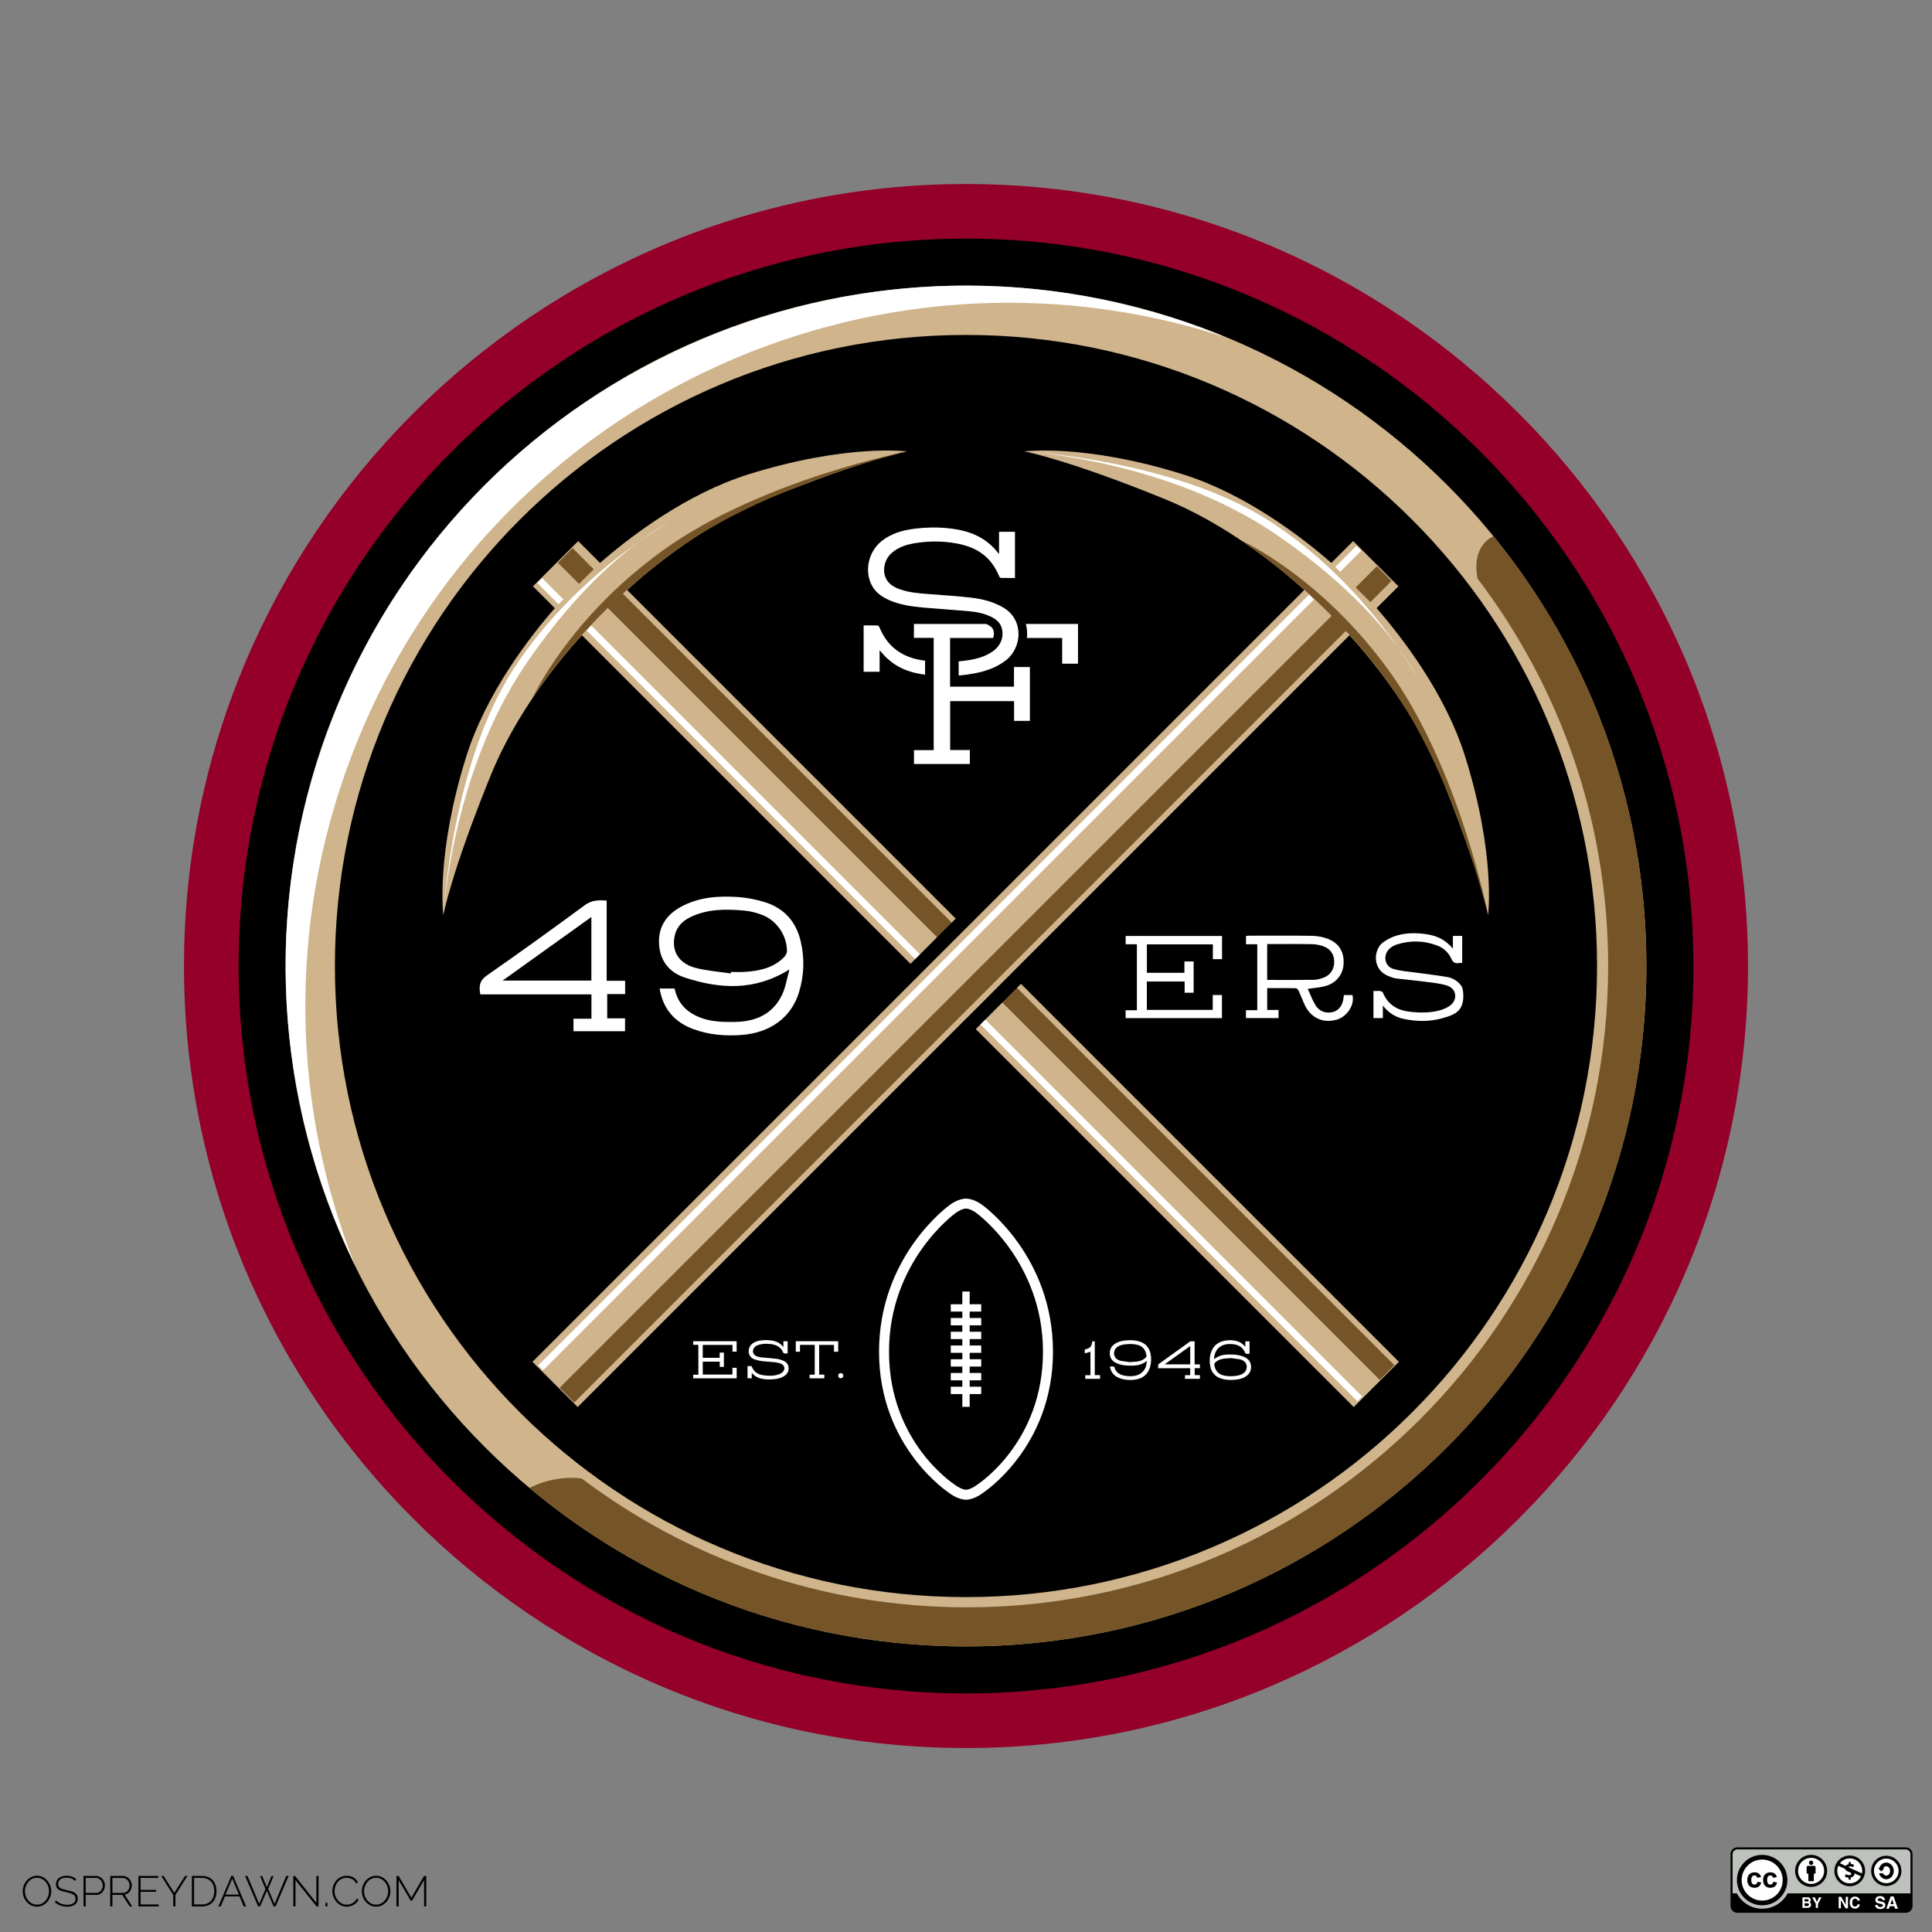 <?xml version="1.0" encoding="utf-8"?>
<!-- Generator: Adobe Illustrator 16.0.0, SVG Export Plug-In . SVG Version: 6.00 Build 0)  -->
<!DOCTYPE svg PUBLIC "-//W3C//DTD SVG 1.1//EN" "http://www.w3.org/Graphics/SVG/1.1/DTD/svg11.dtd">
<svg version="1.1" id="Layer_1" xmlns="http://www.w3.org/2000/svg" xmlns:xlink="http://www.w3.org/1999/xlink" x="0px" y="0px"
	 width="595.275px" height="595.279px" viewBox="0 0 595.275 595.279" enable-background="new 0 0 595.275 595.279"
	 xml:space="preserve">
<rect x="0" y="0" width="595.275" height="595.279" fill="#808080" stroke="none"/>
<g id="Layer_2">
	<g id="_x37_Wl2mV_1_">
	</g>
</g>
<g id="Layer_1_1_">
	<g>
		<path fill="#940029" d="M297.637,538.59c-132.857,0-240.944-108.095-240.944-240.947C56.693,164.785,164.78,56.7,297.637,56.7
			c132.854,0,240.945,108.085,240.945,240.942C538.583,430.495,430.494,538.59,297.637,538.59z"/>
		<path d="M521.76,297.638c0,123.781-100.35,224.119-224.118,224.119c-123.777,0-224.119-100.338-224.119-224.119
			c0-123.776,100.342-224.117,224.119-224.117C421.411,73.521,521.76,173.861,521.76,297.638z"/>
		<g>
			<path fill="#FFFFFF" d="M302.791,371.371c0,0-2.577-2.062-5.148-2.062c-2.577,0-5.154,2.062-5.154,2.062
				s-21.646,15.46-21.646,45.102c0,29.633,21.646,43.545,21.646,43.545s2.577,2.062,5.154,2.062c2.571,0,5.148-2.062,5.148-2.062
				s21.646-13.912,21.646-43.545C324.438,386.831,302.791,371.371,302.791,371.371z M301.121,457.431l-0.128,0.081l-0.124,0.102
				c-0.571,0.443-2.132,1.386-3.229,1.386c-1.104,0-2.664-0.938-3.243-1.395l-0.112-0.093l-0.135-0.081
				c-0.822-0.536-20.231-13.463-20.231-40.963c0-27.731,20.15-42.446,20.354-42.6l0.136-0.102c0.568-0.443,2.129-1.386,3.232-1.386
				c1.101,0,2.655,0.938,3.238,1.395l0.121,0.093c0.197,0.147,20.357,14.984,20.357,42.6
				C321.36,443.969,301.947,456.895,301.121,457.431z"/>
			<polygon fill="#FFFFFF" points="302.327,404.117 302.327,401.857 298.767,401.857 298.767,397.928 296.506,397.928 
				296.506,401.857 292.944,401.857 292.944,404.117 296.506,404.117 296.506,406.094 292.944,406.094 292.944,408.353 
				296.506,408.353 296.506,410.325 292.944,410.325 292.944,412.592 296.506,412.592 296.506,414.563 292.944,414.563 
				292.944,416.823 296.506,416.823 296.506,418.802 292.944,418.802 292.944,421.06 296.506,421.06 296.506,423.032 
				292.944,423.032 292.944,425.299 296.506,425.299 296.506,427.268 292.944,427.268 292.944,429.528 296.506,429.528 
				296.506,433.463 298.767,433.463 298.767,429.528 302.327,429.528 302.327,427.268 298.767,427.268 298.767,425.299 
				302.327,425.299 302.327,423.032 298.767,423.032 298.767,421.06 302.327,421.06 302.327,418.802 298.767,418.802 
				298.767,416.823 302.327,416.823 302.327,414.563 298.767,414.563 298.767,412.592 302.327,412.592 302.327,410.325 
				298.767,410.325 298.767,408.353 302.327,408.353 302.327,406.094 298.767,406.094 298.767,404.117 			"/>
		</g>
		<g>
			<path fill="#CFB48C" d="M417.102,433.531L179.29,195.721c-7.741,8.51-20.438,24.337-28.09,43.174
				c-12.306,30.291-14.603,43.089-14.603,43.089s-2.44-18.484,7.025-48.778c6.044-19.338,19.274-36.602,27.319-45.826l-6.734-6.729
				l13.94-13.94l6.729,6.732c9.229-8.043,26.489-21.276,45.829-27.32c30.296-9.47,48.775-7.031,48.775-7.031
				s-12.797,2.303-43.089,14.607c-18.836,7.648-34.664,20.347-43.172,28.085l237.81,237.813L417.102,433.531z"/>
			
				<rect x="132.243" y="311.141" transform="matrix(-0.707 -0.707 0.707 -0.707 291.747 745.251)" fill="#FFFFFF" width="335.953" height="2.123"/>
			
				<rect x="139.53" y="300.431" transform="matrix(-0.707 -0.707 0.707 -0.707 311.362 736.224)" fill="#755427" width="337.257" height="6.392"/>
			
				<rect x="164.975" y="181.053" transform="matrix(-0.707 -0.707 0.707 -0.707 160.721 430.81)" fill="#FFFFFF" width="9.237" height="2.123"/>
			
				<rect x="172.703" y="171.159" transform="matrix(-0.707 -0.707 0.707 -0.707 179.507 423.025)" fill="#755427" width="9.23" height="6.393"/>
			<path fill="#FFFFFF" d="M136.597,281.985c0,0,2.521-43.796,25.521-77.492c23.001-33.697,44.146-43.528,44.146-43.528
				s-28.565,15.396-47.856,44.895C139.12,235.347,136.597,281.985,136.597,281.985z"/>
			<path fill="#755427" d="M279.491,139.087c0,0-45.276,8.813-75.386,30.6c-29.062,21.021-40.046,45.438-40.046,45.438
				s16.34-26.288,46.46-47.126C238.113,148.906,279.491,139.087,279.491,139.087z"/>
		</g>
		<rect x="291.867" y="306.15" transform="matrix(0.707 -0.707 0.707 0.707 -128.354 306.877)" width="28.78" height="4.45"/>
		
			<rect x="274.114" y="289.983" transform="matrix(0.707 -0.707 0.707 0.707 -122.122 289.588)" width="28.779" height="4.451"/>
		<g>
			<g>
				<path fill="#FFFFFF" d="M312.416,211.577c-6.623,0-13.158,0-19.688,0c0-5.038,0-10.008,0-15.015c4.42,0,8.834,0,13.251,0
					c0.287-0.729,0.331-1.521,0.108-2.315c-0.146-0.544-0.484-1.146-1.939-1.853c-0.104-0.057-0.215-0.104-0.321-0.15
					c-7.409,0-14.82,0-22.235,0c0,1.422,0,2.804,0,4.294c2.05,0,4.064,0,6.094,0c0,11.581,0,23.051,0,34.591
					c-2.058,0-4.061,0-6.076,0c0,1.475,0,2.872,0,4.268c5.768,0,11.479,0,17.212,0c0-1.438,0-2.821,0-4.303
					c-2.062,0-4.084,0-6.068,0c0-5.091,0-10.078,0-15.072c6.582,0,13.104,0,19.699,0c0,2.055,0,4.06,0,6.087c1.67,0,3.259,0,4.872,0
					c0-5.549,0-11.06,0-16.583c-1.641,0-3.226,0-4.9,0C312.416,207.57,312.416,209.568,312.416,211.577z"/>
				<path fill="#FFFFFF" d="M316.083,192.244c0.187,0.702,0.309,1.428,0.358,2.172c0.053,0.718,0.037,1.438-0.028,2.146
					c3.607,0,7.228,0,10.854,0c0,2.676,0,5.295,0,7.93c1.685,0,3.289,0,4.884,0c0-4.125,0-8.188,0-12.248
					C326.789,192.244,321.432,192.244,316.083,192.244z"/>
			</g>
			<g>
				<path fill="#FFFFFF" d="M273.956,184.897c3.372,1.488,6.979,1.98,10.604,2.308c4.626,0.412,9.261,0.689,13.886,1.108
					c2.362,0.214,4.704,0.645,6.866,1.697c1.548,0.753,2.854,1.762,3.342,3.527c0.729,2.644-0.271,5.357-2.646,7.067
					c-2.725,1.969-5.896,2.633-9.142,3.015c-0.495,0.062-0.991,0.108-1.486,0.151v4.364c1.626-0.131,3.246-0.349,4.859-0.655
					c3.546-0.688,6.912-1.812,9.797-4.119c4.869-3.896,5.548-12.405-0.963-16.201c-3.006-1.752-6.31-2.583-9.681-2.992
					c-4.479-0.545-8.99-0.767-13.484-1.143c-2.851-0.239-5.711-0.447-8.444-1.389c-1.812-0.624-3.487-1.486-4.419-3.277
					c-1.271-2.463-0.604-5.834,1.521-7.812c2.271-2.118,5.141-2.884,8.1-3.305c3.935-0.561,7.874-0.542,11.792,0.149
					c3.423,0.604,6.626,1.729,9.271,4.106c1.854,1.674,3.14,3.739,4.114,6.018c0.098,0.213,0.281,0.542,0.437,0.546
					c1.479,0.041,2.968,0.021,4.446,0.021c0-4.823,0-9.531,0-14.237c-1.649,0-3.234,0-4.907,0c0,2.255,0,4.452,0,6.65
					c-0.062,0.032-0.125,0.064-0.188,0.103c-0.062-0.113-0.105-0.235-0.188-0.335c-3.146-4.021-7.367-6.168-12.312-7.078
					c-4.53-0.835-9.089-0.831-13.642-0.237c-3.535,0.461-6.896,1.457-9.775,3.708c-3.802,2.969-5.299,8.351-3.51,12.816
					C269.278,182.173,271.407,183.774,273.956,184.897z"/>
				<path fill="#FFFFFF" d="M285.027,203.56c-0.195-0.024-0.396-0.046-0.59-0.073c-3.271-0.457-6.283-1.547-8.865-3.693
					c-2.096-1.738-3.523-3.938-4.56-6.43c-0.104-0.251-0.35-0.627-0.535-0.635c-1.457-0.053-2.917-0.028-4.381-0.028
					c0,4.833,0,9.548,0,14.284c1.646,0,3.25,0,4.922,0c0-2.208,0-4.361,0-6.626c0.819,0.896,1.492,1.723,2.268,2.434
					c0.795,0.729,1.647,1.413,2.555,1.997c2.827,1.824,5.95,2.664,9.188,3.088L285.027,203.56L285.027,203.56z"/>
			</g>
		</g>
		<g>
			<g>
				<path fill="#FFFFFF" d="M402.928,304.677c0.743,1.609,1.396,3.339,2.312,4.914c1.18,2.04,3.274,2.786,5.488,2.213
					c1.788-0.466,2.994-2.087,3.227-4.333c0.028-0.272,0.066-0.545,0.109-0.877c0.926,0,1.788,0,2.646,0
					c0.753,3.085-1.704,6.789-5.062,7.642c-4.242,1.081-7.896-0.707-9.737-4.796c-0.627-1.385-1.149-2.815-1.792-4.193
					c-0.148-0.323-0.562-0.758-0.869-0.764c-2.916-0.059-5.834-0.035-8.812-0.035c0,2.27,0,4.411,0,6.729c1.146,0,2.289,0,3.495,0
					c0,0.912,0,1.659,0,2.506c-3.314,0-6.648,0-10.043,0c0-0.778,0-1.527,0-2.42c1.139,0,2.271,0,3.49,0c0-6.823,0-13.511,0-20.323
					c-1.104,0-2.244,0-3.469,0c0-0.912,0-1.691,0-2.562c0.284-0.021,0.591-0.077,0.897-0.077c6.46-0.005,12.921-0.062,19.378,0.04
					c1.646,0.025,3.377,0.333,4.913,0.917c3.521,1.345,5.103,4.063,4.872,7.831c-0.197,3.231-2.327,5.866-5.724,6.771
					C406.616,304.289,404.876,304.387,402.928,304.677z M390.434,301.928c4.872,0,9.604,0.035,14.344-0.029
					c0.978-0.013,1.988-0.288,2.919-0.623c2.143-0.771,3.358-2.558,3.396-4.761c0.038-2.266-1.049-4.086-3.183-4.896
					c-1.137-0.432-2.402-0.683-3.617-0.707c-4.171-0.084-8.348-0.033-12.521-0.033c-0.431-0.001-0.854,0-1.336,0
					C390.434,294.623,390.434,298.219,390.434,301.928z"/>
				<path fill="#FFFFFF" d="M353.361,311.161c6.769,0,13.46,0,20.301,0c0-1.521,0-3.021,0-4.579c1.021,0,1.884,0,2.841,0
					c0,2.354,0,4.689,0,7.113c-9.875,0-19.753,0-29.691,0c0-0.786,0-1.534,0-2.427c1.13,0,2.266,0,3.481,0
					c0-6.826,0-13.514,0-20.327c-1.1,0-2.232,0-3.461,0c0-0.911,0-1.691,0-2.562c9.856,0,19.74,0,29.69,0c0,2.376,0,4.729,0,7.146
					c-0.919,0-1.819,0-2.819,0c0-1.535,0-3.004,0-4.562c-6.812,0-13.532,0-20.335,0c0,2.9,0,5.807,0,8.77c3.837,0,7.631,0,11.569,0
					c0-1.15,0-2.291,0-3.499c1.006,0,1.872,0,2.84,0c0,3.188,0,6.372,0,9.644c-0.868,0-1.771,0-2.772,0c0-1.146,0-2.256,0-3.467
					c-3.924,0-7.747,0-11.644,0C353.361,305.271,353.361,308.139,353.361,311.161z"/>
				<path fill="#FFFFFF" d="M450.511,296.678c-0.406,0.021-0.729,0.007-1.035,0.059c-1.124,0.184-1.788-0.193-2.286-1.306
					c-0.885-1.977-2.433-3.396-4.473-4.146c-4.124-1.521-8.312-1.592-12.489-0.229c-0.666,0.217-1.324,0.601-1.875,1.045
					c-2.348,1.898-1.904,5.599,0.968,6.442c2.536,0.744,5.261,0.879,7.91,1.259c2.884,0.414,5.791,0.719,8.663,1.229
					c1.722,0.312,3.246,1.194,4.298,2.658c0.325,0.453,0.508,1.075,0.574,1.64c0.736,6.267-2.562,7.362-6.623,8.467
					c-3.814,1.025-7.709,0.968-11.567,0.156c-2.542-0.524-4.7-1.791-6.495-4.145c0,1.467,0,2.626,0,3.878c-1.025,0-1.931,0-2.901,0
					c0-2.736,0-5.479,0-8.342c0.748,0,1.464-0.056,2.168,0.021c0.275,0.031,0.664,0.292,0.769,0.548
					c1.536,3.64,4.423,5.387,8.188,5.812c3.081,0.351,6.183,0.41,9.208-0.396c1.099-0.297,2.224-0.761,3.146-1.403
					c2.562-1.807,2.218-5.254-0.729-6.229c-2.209-0.727-4.608-0.917-6.939-1.225c-2.938-0.393-5.895-0.62-8.834-0.993
					c-0.779-0.098-1.539-0.424-2.284-0.71c-5.208-1.99-4.688-8.207-1.753-10.392c1.402-1.042,3.109-1.854,4.81-2.283
					c2.929-0.742,5.946-0.678,8.96-0.188c3.026,0.489,5.604,1.776,7.769,4.378c0-1.476,0-2.653,0-3.913c1.005,0,1.901,0,2.872,0
					C450.511,291.13,450.511,293.839,450.511,296.678z"/>
			</g>
		</g>
		<g>
			<path fill="#FFFFFF" d="M243.237,298.692c-10.754,6.729-21.479,6.035-32.273,2.492c-4.615-1.521-7.516-4.979-7.886-10.046
				c-0.38-5.181,1.96-8.997,6.356-11.521c5.513-3.162,11.618-3.636,17.771-3.237c2.947,0.189,5.948,0.771,8.757,1.688
				c5.751,1.886,9.321,5.979,10.729,11.893c1.271,5.326,1.078,10.639-0.53,15.851c-2.362,7.644-8.792,12.409-17.708,13.078
				c-5.055,0.377-10.062-0.043-14.866-1.824c-5.775-2.146-9.312-6.199-10.348-12.499c1.53,0,2.963,0,4.618,0
				c0.644,3.23,2.354,5.887,5.268,7.672c4.229,2.587,8.94,2.737,13.682,2.62c6.317-0.159,11.449-2.561,14.229-8.51
				C242.097,304.077,242.46,301.482,243.237,298.692z M225.166,299.928c0.021-0.153,0.039-0.312,0.062-0.461
				c1.464,0,2.936,0.086,4.393-0.021c4.388-0.305,8.595-1.185,11.868-4.441c0.488-0.482,0.979-1.255,0.984-1.896
				c0.044-4.763-3.114-9.479-7.574-11.188c-1.767-0.675-3.654-1.188-5.525-1.354c-5.729-0.509-11.469-0.564-16.812,2.094
				c-2.242,1.113-3.947,2.803-4.587,5.318c-1.237,4.865,1.024,8.839,6.315,10.233C217.82,299.144,221.534,299.385,225.166,299.928z"
				/>
			<path fill="#FFFFFF" d="M192.611,302.186c0,1.467,0,2.701,0,4.096c-1.866,0-3.63,0-5.521,0c0,2.537,0,4.915,0,7.479
				c1.844,0,3.604,0,5.493,0c0,1.401,0,2.634,0,3.974c-5.273,0-10.526,0-15.884,0c0-1.254,0-2.438,0-3.865c1.803,0,3.607,0,5.532,0
				c0-2.562,0-4.896,0-7.49c-11.378,0-22.801,0-34.246,0c-0.481-2.562-0.222-4.274,2.062-5.862
				c10.146-7.054,20.162-14.275,30.104-21.604c2.145-1.58,4.247-1.626,6.771-1.428c0,8.225,0,16.353,0,24.71
				C188.906,302.186,190.715,302.186,192.611,302.186z M182.21,302.124c0-6.576,0-12.957,0-19.583
				c-9.111,6.529-18.019,12.907-27.342,19.583C164.334,302.124,173.223,302.124,182.21,302.124z"/>
		</g>
		<g>
			<path fill="#CFB48C" d="M164.06,419.594L401.871,181.78c-8.511-7.74-24.338-20.437-43.175-28.09
				c-30.291-12.304-43.09-14.604-43.09-14.604s18.48-2.438,48.779,7.031c19.338,6.044,36.601,19.274,45.821,27.319l6.731-6.734
				l13.941,13.94l-6.733,6.729c8.043,9.229,21.277,26.488,27.32,45.829c9.469,30.297,7.028,48.776,7.028,48.776
				s-2.301-12.796-14.604-43.089c-7.648-18.836-20.347-34.664-28.085-43.175L177.995,433.525L164.06,419.594z"/>
			
				<rect x="117.41" y="301.649" transform="matrix(0.707 -0.707 0.707 0.707 -130.461 290.463)" fill="#FFFFFF" width="335.957" height="2.124"/>
			
				<rect x="125.338" y="307.455" transform="matrix(0.707 -0.707 0.707 0.707 -133.563 298.853)" fill="#755427" width="337.257" height="6.392"/>
			
				<rect x="410.84" y="171.03" transform="matrix(0.707 -0.707 0.707 0.707 0.024 344.239)" fill="#FFFFFF" width="9.235" height="2.123"/>
			
				<rect x="418.622" y="176.65" transform="matrix(0.707 -0.707 0.707 0.707 -3.156 352.078)" fill="#755427" width="9.231" height="6.396"/>
			<path fill="#FFFFFF" d="M315.607,139.087c0,0,43.797,2.522,77.493,25.524c33.696,23.001,43.527,44.146,43.527,44.146
				s-15.396-28.562-44.896-47.854C362.245,141.611,315.607,139.087,315.607,139.087z"/>
			<path fill="#755427" d="M458.509,281.981c0,0-8.813-45.274-30.601-75.385c-21.021-29.062-45.438-40.05-45.438-40.05
				s26.283,16.344,47.127,46.459C448.685,240.604,458.509,281.981,458.509,281.981z"/>
		</g>
		<g>
			<path fill="#CFB48C" d="M297.637,88.002c-115.78,0-209.645,93.858-209.645,209.641s93.858,209.633,209.645,209.633
				c115.772,0,209.636-93.852,209.636-209.633S413.415,88.002,297.637,88.002z M297.637,492.089
				c-107.396,0-194.448-87.059-194.448-194.446c0-107.395,87.058-194.444,194.448-194.444c107.387,0,194.439,87.055,194.439,194.444
				C492.082,405.031,405.024,492.089,297.637,492.089z"/>
			<path fill="#755427" d="M460.177,165.233c0,0-6.896,2.412-4.931,13.021c25.242,33.188,40.25,74.562,40.25,119.386
				c0,108.958-88.644,197.601-197.602,197.601c-44.504,0-85.613-14.794-118.688-39.714c-8.924-1.096-16.062,2.938-16.062,2.938
				c36.396,30.47,83.3,48.811,134.479,48.811c115.777,0,209.641-93.852,209.641-209.632
				C507.273,247.424,489.618,201.332,460.177,165.233z"/>
			<path fill="#FFFFFF" d="M107.933,233.902c40.854-108.933,160.049-165.597,269.604-130.029c-2.062-0.848-4.131-1.676-6.229-2.462
				C262.9,60.752,142.058,115.673,101.402,224.076C80.33,280.264,84.94,339.785,109.359,389.76
				C90.24,341.525,88.278,286.309,107.933,233.902z"/>
		</g>
		<g>
			<path fill="#FFFFFF" d="M215.17,414.361c-0.538,0-1.062,0-1.604,0c0-0.386,0-0.742,0-1.119c4.475,0,8.933,0,13.408,0
				c0,1.078,0,2.146,0,3.234c-0.416,0-0.835,0-1.286,0c0-0.692,0-1.382,0-2.093c-3.065,0-6.104,0-9.16,0c0,1.331,0,2.646,0,3.982
				c1.738,0,3.458,0,5.219,0c0-0.527,0-1.062,0-1.608c0.449,0,0.861,0,1.294,0c0,1.461,0,2.919,0,4.392c-0.426,0-0.836,0-1.273,0
				c0-0.533,0-1.059,0-1.604c-1.765,0-3.486,0-5.233,0c0,1.316,0,2.638,0,3.977c3.036,0,6.071,0,9.14,0c0-0.681,0-1.37,0-2.087
				c0.448,0,0.868,0,1.311,0c0,1.078,0,2.151,0,3.241c-4.472,0-8.933,0-13.406,0c0-0.368,0-0.729,0-1.116c0.536,0,1.062,0,1.605,0
				C215.17,420.488,215.17,417.453,215.17,414.361z"/>
			<path fill="#FFFFFF" d="M231.623,422.975c0,0.557,0,1.113,0,1.693c-0.438,0-0.854,0-1.297,0c0-1.241,0-2.481,0-3.771
				c0.383,0,0.771-0.014,1.158,0.015c0.072,0.003,0.146,0.18,0.194,0.281c0.515,1.188,1.374,2.003,2.611,2.348
				c0.646,0.183,1.321,0.264,1.989,0.311c1.271,0.087,2.537,0.031,3.744-0.412c0.408-0.15,0.812-0.388,1.131-0.684
				c0.836-0.788,0.635-2.096-0.416-2.539c-0.608-0.267-1.285-0.408-1.944-0.487c-1.312-0.153-2.646-0.184-3.968-0.342
				c-0.784-0.102-1.575-0.272-2.32-0.533c-2.438-0.854-2.201-3.759-0.677-4.881c0.74-0.545,1.572-0.82,2.468-0.947
				c1.24-0.177,2.484-0.18,3.724,0.043c1.33,0.24,2.467,0.832,3.35,1.988c0-0.646,0-1.211,0-1.803c0.453,0,0.873,0,1.312,0
				c0,1.24,0,2.483,0,3.771c-0.375,0-0.76,0.006-1.14-0.009c-0.055,0-0.128-0.093-0.15-0.156c-0.728-1.788-2.176-2.536-3.979-2.745
				c-1.287-0.146-2.565-0.127-3.812,0.308c-0.604,0.2-1.126,0.524-1.417,1.134c-0.436,0.89-0.138,1.788,0.745,2.229
				c0.646,0.33,1.355,0.429,2.07,0.486c1.438,0.131,2.877,0.206,4.309,0.395c0.709,0.096,1.418,0.316,2.073,0.603
				c0.969,0.409,1.562,1.146,1.594,2.25c0.021,1.052-0.438,1.854-1.31,2.432c-0.861,0.576-1.849,0.826-2.857,0.959
				c-1.309,0.168-2.607,0.168-3.907-0.061C233.598,424.609,232.488,424.05,231.623,422.975z"/>
			<path fill="#FFFFFF" d="M258.255,413.244c0,1.087,0,2.153,0,3.237c-0.434,0-0.854,0-1.294,0c0-0.701,0-1.385,0-2.093
				c-1.522,0-3.037,0-4.568,0c0,3.029,0,6.075,0,9.146c0.52,0,1.043,0,1.594,0c0,0.397,0,0.769,0,1.146c-1.513,0-3.021,0-4.54,0
				c0-0.368,0-0.733,0-1.125c0.521,0,1.042,0,1.583,0c0-3.069,0-6.112,0-9.173c-1.509,0-3.009,0-4.544,0c0,0.695,0,1.391,0,2.098
				c-0.445,0-0.855,0-1.294,0c0-1.075,0-2.146,0-3.234C249.535,413.244,253.879,413.244,258.255,413.244z"/>
			<path fill="#FFFFFF" d="M259.847,423.867c0,0.438-0.355,0.794-0.801,0.794c-0.438,0-0.796-0.354-0.796-0.794
				c0-0.438,0.354-0.798,0.796-0.798C259.491,423.07,259.847,423.427,259.847,423.867z"/>
		</g>
		<g>
			<path fill="#FFFFFF" d="M383.698,415.014c0-0.621,0-1.163,0-1.719c0.452,0,0.867,0,1.3,0c0,1.269,0,2.519,0,3.811
				c-0.377,0-0.729,0.009-1.087-0.006c-0.072-0.003-0.178-0.084-0.203-0.153c-0.782-2.062-2.414-2.785-4.47-2.835
				c-0.882-0.02-1.747,0.065-2.567,0.427c-1.507,0.66-2.273,1.866-2.536,3.449c-0.024,0.177-0.049,0.354-0.062,0.533
				c-0.006,0.081,0,0.165,0,0.217c0.495-0.284,0.975-0.62,1.498-0.852c0.922-0.409,1.913-0.511,2.913-0.545
				c1.539-0.047,3.062,0.066,4.521,0.605c1.32,0.493,2.274,1.333,2.437,2.82c0.174,1.617-0.556,2.768-1.938,3.536
				c-0.896,0.498-1.878,0.713-2.885,0.809c-1.364,0.133-2.729,0.109-4.065-0.261c-2.064-0.574-3.322-1.916-3.688-4.041
				c-0.243-1.446-0.184-2.887,0.325-4.283c0.73-2.021,2.232-3.107,4.301-3.462c1.336-0.227,2.669-0.176,3.972,0.276
				c0.807,0.279,1.464,0.754,2.011,1.396C383.521,414.811,383.582,414.885,383.698,415.014z M379.075,418.415
				c-0.004,0.023-0.01,0.052-0.013,0.069c-0.623,0.041-1.246,0.053-1.862,0.122c-1.11,0.127-2.118,0.492-2.891,1.354
				c-0.098,0.104-0.188,0.271-0.171,0.396c0.174,1.658,1.012,2.979,2.788,3.415c1.38,0.342,2.771,0.321,4.174,0.106
				c0.762-0.118,1.479-0.359,2.111-0.823c1.205-0.869,1.37-3.063-0.302-3.886c-0.273-0.143-0.562-0.293-0.864-0.346
				C381.063,418.673,380.069,418.552,379.075,418.415z"/>
			<path fill="#FFFFFF" d="M341.979,421.027c0.408,0,0.788-0.006,1.171,0.009c0.062,0,0.175,0.084,0.188,0.147
				c0.434,1.679,1.646,2.423,3.229,2.691c1.104,0.187,2.219,0.236,3.321-0.013c1.896-0.433,3.146-1.829,3.38-3.771
				c0.03-0.24,0.053-0.483,0.087-0.791c-1.635,1.411-3.551,1.521-5.495,1.479c-1.274-0.023-2.532-0.204-3.716-0.714
				c-1.327-0.562-2.162-1.519-2.203-3.022c-0.04-1.487,0.691-2.521,1.954-3.223c0.896-0.499,1.878-0.719,2.881-0.812
				c1.522-0.145,3.04-0.116,4.511,0.396c1.77,0.616,2.837,1.854,3.208,3.684c0.287,1.4,0.25,2.812-0.168,4.188
				c-0.658,2.165-2.174,3.399-4.354,3.771c-1.688,0.281-3.37,0.177-4.993-0.414C343.294,424.032,342.286,422.848,341.979,421.027z
				 M348.315,419.719c0.006-0.022,0.01-0.043,0.016-0.063c0.632-0.04,1.271-0.049,1.896-0.127c1.104-0.137,2.118-0.502,2.881-1.368
				c0.084-0.096,0.168-0.252,0.153-0.368c-0.209-1.592-0.892-2.942-2.814-3.432c-1.367-0.342-2.75-0.305-4.136-0.104
				c-0.688,0.104-1.35,0.316-1.941,0.688c-1.448,0.898-1.588,3.234,0.206,4.069c0.258,0.119,0.523,0.252,0.803,0.296
				C346.352,419.467,347.335,419.58,348.315,419.719z"/>
			<path fill="#FFFFFF" d="M368.082,413.277c0,2.396,0,4.735,0,7.112c0.559,0,1.078,0,1.623,0c0,0.395,0,0.757,0,1.156
				c-0.536,0-1.059,0-1.604,0c0,0.719,0,1.403,0,2.145c0.521,0,1.052,0,1.604,0c0,0.4,0,0.754,0,1.14c-1.521,0-3.049,0-4.598,0
				c0-0.354,0-0.722,0-1.116c0.536,0,1.059,0,1.604,0c0-0.728,0-1.411,0-2.145c-3.268,0-6.541,0-9.875,0
				c0-0.389-0.011-0.745,0.014-1.096c0.003-0.072,0.096-0.156,0.169-0.209c3.188-2.292,6.379-4.585,9.565-6.872
				c0.081-0.062,0.189-0.108,0.289-0.112C367.258,413.269,367.641,413.277,368.082,413.277z M366.722,414.732
				c-2.646,1.896-5.229,3.741-7.878,5.64c2.685,0,5.271,0,7.878,0C366.722,418.51,366.722,416.658,366.722,414.732z"/>
			<path fill="#FFFFFF" d="M335.979,416.508c-0.576,0.153-1.146,0.312-1.759,0.479c0-0.461,0-0.826,0-1.188
				c1.762-0.449,2.101-0.812,2.31-2.5c0.244,0,0.49,0,0.783,0c0,3.456,0,6.905,0,10.396c0.562,0,1.089,0,1.641,0
				c0,0.397,0,0.76,0,1.146c-1.52,0-3.037,0-4.576,0c0-0.368,0-0.73,0-1.122c0.526,0,1.057,0,1.604,0
				C335.979,421.273,335.979,418.859,335.979,416.508z"/>
		</g>
	</g>
</g>
<g>
	<path fill="#BDC2BC" d="M534.992,588.913c-0.738,0-1.339-0.602-1.339-1.341v-16.588c0-0.739,0.601-1.339,1.339-1.339h52.498
		c0.738,0,1.339,0.6,1.339,1.339v16.588c0,0.739-0.601,1.341-1.339,1.341H534.992z"/>
	<g>
		<path d="M558.028,571.51c-2.725,0-4.935,2.21-4.935,4.934c0,2.729,2.21,4.938,4.935,4.938c2.728,0,4.938-2.21,4.938-4.938
			C562.965,573.719,560.756,571.51,558.028,571.51z"/>
		<path fill="#FFFFFF" d="M558.028,580.461c-2.219,0-4.015-1.798-4.015-4.019c0-2.217,1.797-4.014,4.015-4.014
			c2.219,0,4.019,1.798,4.019,4.014C562.047,578.664,560.247,580.461,558.028,580.461z"/>
		<g>
			<path d="M559.403,575.293c0-0.219-0.182-0.398-0.399-0.398h-1.951c-0.22,0-0.401,0.181-0.401,0.398v1.985h0.528v2.338h1.693
				v-2.338h0.528L559.403,575.293L559.403,575.293z"/>
			<path d="M558.696,573.942c0,0.37-0.3,0.668-0.667,0.668c-0.371,0-0.671-0.299-0.671-0.668s0.302-0.67,0.671-0.67
				C558.396,573.272,558.696,573.571,558.696,573.942z"/>
		</g>
	</g>
	<path d="M587.176,569.198h-51.868c-1.157,0-2.102,0.943-2.102,2.102v15.96c0,1.158,0.943,2.1,2.102,2.1h51.868
		c1.157,0,2.101-0.94,2.101-2.1V571.3C589.275,570.141,588.333,569.198,587.176,569.198z M588.645,583.375H550.78
		c-1.477,2.809-4.418,4.725-7.81,4.725c-3.394,0-6.333-1.916-7.809-4.725h-1.327V571.3c0-0.812,0.659-1.471,1.471-1.471h51.869
		c0.811,0,1.471,0.658,1.471,1.471V583.375L588.645,583.375z"/>
	<g>
		<path fill="#FFFFFF" d="M557.774,584.933c0.1,0.14,0.149,0.302,0.149,0.495c0,0.198-0.051,0.357-0.151,0.479
			c-0.057,0.066-0.139,0.131-0.249,0.187c0.168,0.061,0.294,0.155,0.378,0.289c0.084,0.13,0.127,0.289,0.127,0.477
			c0,0.192-0.049,0.365-0.145,0.519c-0.062,0.104-0.14,0.188-0.231,0.256c-0.103,0.078-0.224,0.137-0.368,0.164
			c-0.141,0.028-0.295,0.043-0.459,0.043h-1.467v-3.256h1.574C557.327,584.594,557.608,584.706,557.774,584.933z M556.009,585.151
			v0.717h0.791c0.143,0,0.257-0.026,0.345-0.08s0.132-0.147,0.132-0.286c0-0.15-0.058-0.248-0.175-0.301
			c-0.1-0.033-0.228-0.05-0.383-0.05H556.009L556.009,585.151z M556.009,586.407v0.869h0.79c0.142,0,0.25-0.02,0.327-0.058
			c0.146-0.071,0.217-0.206,0.217-0.407c0-0.17-0.069-0.285-0.208-0.35c-0.076-0.034-0.187-0.056-0.326-0.056L556.009,586.407
			L556.009,586.407z"/>
		<path fill="#FFFFFF" d="M560.469,584.586h0.771l-1.089,2.034v1.222h-0.681v-1.222l-1.127-2.034h0.801l0.676,1.418L560.469,584.586
			z"/>
	</g>
	<g>
		<g>
			<path fill="#FFFFFF" d="M566.518,584.426h0.775l1.404,2.473v-2.473h0.692v3.545h-0.743l-1.441-2.517v2.517h-0.689
				L566.518,584.426L566.518,584.426z"/>
			<path fill="#FFFFFF" d="M570.426,584.797c0.284-0.292,0.647-0.437,1.09-0.437c0.59,0,1.02,0.195,1.295,0.587
				c0.149,0.221,0.229,0.439,0.242,0.661h-0.741c-0.048-0.17-0.106-0.299-0.183-0.384c-0.132-0.153-0.328-0.229-0.587-0.229
				c-0.264,0-0.472,0.107-0.622,0.324c-0.152,0.219-0.229,0.525-0.229,0.923c0,0.399,0.08,0.696,0.24,0.895
				c0.162,0.197,0.365,0.299,0.615,0.299c0.252,0,0.446-0.086,0.58-0.256c0.073-0.09,0.136-0.229,0.184-0.41h0.736
				c-0.066,0.387-0.227,0.699-0.486,0.943c-0.262,0.241-0.594,0.36-1.003,0.36c-0.505,0-0.9-0.163-1.189-0.489
				c-0.288-0.328-0.435-0.777-0.435-1.353C569.93,585.607,570.096,585.133,570.426,584.797z"/>
		</g>
	</g>
	<g>
		<path fill="#FFFFFF" d="M578.517,586.944c0.024,0.173,0.073,0.303,0.146,0.389c0.132,0.154,0.354,0.233,0.672,0.233
			c0.191,0,0.348-0.021,0.466-0.062c0.225-0.078,0.338-0.226,0.338-0.438c0-0.125-0.056-0.223-0.166-0.291
			c-0.113-0.066-0.285-0.126-0.525-0.178l-0.411-0.088c-0.401-0.093-0.679-0.188-0.828-0.294c-0.255-0.173-0.384-0.448-0.384-0.819
			c0-0.339,0.126-0.619,0.375-0.846c0.25-0.224,0.617-0.336,1.102-0.336c0.402,0,0.749,0.104,1.034,0.315
			c0.284,0.213,0.436,0.521,0.45,0.922h-0.762c-0.014-0.227-0.118-0.387-0.306-0.484c-0.126-0.065-0.283-0.096-0.473-0.096
			c-0.209,0-0.375,0.041-0.499,0.122c-0.126,0.083-0.188,0.196-0.188,0.346c0,0.135,0.062,0.236,0.186,0.303
			c0.079,0.043,0.246,0.096,0.502,0.155l0.664,0.156c0.293,0.068,0.514,0.162,0.655,0.276c0.227,0.179,0.34,0.435,0.34,0.771
			c0,0.351-0.134,0.637-0.4,0.863c-0.269,0.229-0.646,0.344-1.134,0.344c-0.5,0-0.891-0.112-1.177-0.339
			c-0.286-0.224-0.431-0.536-0.431-0.929L578.517,586.944L578.517,586.944z"/>
		<path fill="#FFFFFF" d="M582.542,584.325h0.896l1.341,3.791h-0.858l-0.25-0.778h-1.396l-0.254,0.778h-0.828L582.542,584.325z
			 M582.487,586.681h0.971l-0.479-1.49L582.487,586.681z"/>
	</g>
	<g>
		<circle cx="542.95" cy="579.28" r="7.771"/>
		<circle fill="#FFFFFF" cx="542.95" cy="579.278" r="6.322"/>
		<g>
			<path d="M542.597,578.348l-1.188,0.215c-0.04-0.237-0.131-0.416-0.272-0.537c-0.143-0.119-0.325-0.178-0.55-0.178
				c-0.302,0-0.538,0.104-0.72,0.31c-0.18,0.204-0.269,0.555-0.269,1.038c0,0.539,0.091,0.921,0.271,1.146
				c0.183,0.223,0.426,0.332,0.73,0.332c0.228,0,0.416-0.064,0.561-0.195c0.146-0.131,0.25-0.354,0.312-0.67l1.182,0.199
				c-0.123,0.545-0.354,0.954-0.707,1.229c-0.348,0.276-0.814,0.416-1.399,0.416c-0.668,0-1.197-0.21-1.594-0.629
				c-0.396-0.42-0.592-1.004-0.592-1.746c0-0.75,0.197-1.337,0.594-1.754c0.397-0.42,0.936-0.627,1.612-0.627
				c0.556,0,0.996,0.118,1.322,0.355C542.219,577.497,542.454,577.86,542.597,578.348z"/>
			<path d="M547.478,578.348l-1.187,0.215c-0.039-0.237-0.132-0.416-0.273-0.537c-0.143-0.119-0.326-0.178-0.551-0.178
				c-0.302,0-0.539,0.104-0.72,0.31c-0.178,0.204-0.268,0.555-0.268,1.038c0,0.539,0.09,0.921,0.271,1.146
				c0.183,0.223,0.427,0.332,0.73,0.332c0.229,0,0.417-0.064,0.562-0.195c0.145-0.131,0.25-0.354,0.309-0.67l1.184,0.199
				c-0.123,0.545-0.356,0.954-0.708,1.229c-0.349,0.276-0.814,0.416-1.401,0.416c-0.667,0-1.196-0.21-1.591-0.629
				c-0.396-0.42-0.593-1.004-0.593-1.746c0-0.75,0.196-1.337,0.595-1.754c0.396-0.42,0.934-0.627,1.612-0.627
				c0.554,0,0.994,0.118,1.322,0.355C547.1,577.497,547.338,577.86,547.478,578.348z"/>
		</g>
	</g>
	<g>
		<path d="M569.93,571.719c-2.61,0-4.726,2.115-4.726,4.726c0,2.612,2.114,4.729,4.726,4.729c2.613,0,4.729-2.113,4.729-4.729
			C574.659,573.834,572.547,571.719,569.93,571.719z"/>
		<circle fill="#FFFFFF" cx="569.93" cy="576.447" r="3.846"/>
		
			<rect x="569.455" y="571.913" transform="matrix(0.422 -0.907 0.907 0.422 -193.165 849.775)" width="0.923" height="8.958"/>
		<g>
			<path d="M569.581,579.151v-0.637c-0.444-0.013-0.877-0.14-1.129-0.277l0.197-0.776c0.279,0.153,0.671,0.292,1.102,0.292
				c0.381,0,0.645-0.151,0.645-0.409c0-0.252-0.222-0.41-0.708-0.578c-0.712-0.238-1.197-0.568-1.197-1.215
				c0-0.59,0.412-1.047,1.123-1.181v-0.631h0.649v0.584c0.443,0.015,0.743,0.115,0.968,0.222l-0.199,0.748
				c-0.166-0.079-0.477-0.232-0.953-0.232c-0.434,0-0.571,0.193-0.571,0.381c0,0.212,0.231,0.356,0.797,0.564
				c0.797,0.276,1.108,0.643,1.108,1.246c0,0.591-0.411,1.09-1.182,1.221v0.684L569.581,579.151L569.581,579.151z"/>
		</g>
	</g>
	<g>
		<path d="M581.186,571.784c-2.572,0-4.661,2.086-4.661,4.658c0,2.576,2.089,4.665,4.661,4.665c2.575,0,4.664-2.089,4.664-4.665
			C585.852,573.87,583.761,571.784,581.186,571.784z"/>
		<path fill="#FFFFFF" d="M581.186,580.238c-2.092,0-3.79-1.698-3.79-3.794c0-2.091,1.696-3.79,3.79-3.79
			c2.096,0,3.793,1.696,3.793,3.79S583.282,580.238,581.186,580.238z"/>
		<path d="M581.186,573.885c-1.016,0-1.874,0.733-2.182,1.746h-0.293l0.932,1.016l0.93-1.016h-0.348
			c0.215-0.37,0.563-0.616,0.959-0.616c0.65,0,1.18,0.646,1.18,1.443c0,0.793-0.528,1.44-1.18,1.44c-0.432,0-0.809-0.289-1.016-0.72
			h-1.196c0.278,1.068,1.168,1.854,2.214,1.854c1.274,0,2.312-1.155,2.312-2.576C583.497,575.034,582.465,573.885,581.186,573.885z"
			/>
	</g>
</g>
<g>
	<path d="M11.392,587.469c-0.653,0-1.248-0.14-1.786-0.41c-0.538-0.273-1.002-0.631-1.39-1.072
		c-0.388-0.439-0.688-0.948-0.899-1.521C7.106,583.889,7,583.302,7,582.703c0-0.626,0.114-1.225,0.338-1.798
		c0.226-0.573,0.533-1.08,0.927-1.521c0.393-0.441,0.856-0.791,1.396-1.053c0.538-0.261,1.119-0.39,1.746-0.39
		c0.653,0,1.248,0.138,1.786,0.416c0.539,0.277,0.999,0.643,1.383,1.09c0.382,0.45,0.682,0.959,0.893,1.529
		c0.213,0.568,0.317,1.144,0.317,1.726c0,0.637-0.112,1.24-0.337,1.812c-0.226,0.573-0.534,1.079-0.926,1.515
		c-0.394,0.438-0.855,0.785-1.39,1.045C12.598,587.338,12.018,587.469,11.392,587.469z M7.675,582.703
		c0,0.538,0.091,1.057,0.271,1.556c0.181,0.498,0.437,0.938,0.769,1.322c0.33,0.384,0.723,0.691,1.177,0.921
		c0.456,0.229,0.956,0.344,1.502,0.344c0.563,0,1.071-0.117,1.527-0.355c0.454-0.238,0.846-0.555,1.17-0.947
		c0.328-0.391,0.578-0.834,0.755-1.327c0.176-0.494,0.265-0.996,0.265-1.511c0-0.537-0.092-1.057-0.277-1.555
		c-0.185-0.498-0.443-0.938-0.773-1.322c-0.331-0.385-0.724-0.69-1.179-0.92c-0.454-0.229-0.949-0.345-1.486-0.345
		c-0.564,0-1.076,0.118-1.536,0.356c-0.458,0.237-0.85,0.555-1.17,0.944c-0.322,0.396-0.571,0.837-0.748,1.331
		C7.762,581.69,7.675,582.192,7.675,582.703z"/>
	<path d="M23.14,579.567c-0.608-0.679-1.47-1.019-2.58-1.019c-0.918,0-1.587,0.175-2.006,0.521
		c-0.417,0.351-0.628,0.818-0.628,1.408c0,0.301,0.054,0.553,0.159,0.754c0.106,0.203,0.271,0.374,0.495,0.511
		c0.226,0.137,0.512,0.255,0.86,0.356s0.761,0.2,1.237,0.298c0.512,0.106,0.97,0.223,1.377,0.351
		c0.404,0.129,0.75,0.289,1.037,0.484c0.287,0.194,0.509,0.434,0.663,0.715c0.153,0.281,0.231,0.631,0.231,1.044
		c0,0.414-0.082,0.776-0.245,1.086c-0.163,0.311-0.393,0.565-0.688,0.774c-0.296,0.207-0.648,0.363-1.059,0.469
		s-0.866,0.159-1.37,0.159c-1.463,0-2.704-0.468-3.716-1.402l0.356-0.542c0.396,0.414,0.882,0.742,1.457,0.984
		c0.573,0.242,1.217,0.364,1.93,0.364c0.822,0,1.462-0.149,1.926-0.45c0.462-0.301,0.695-0.754,0.695-1.362
		c0-0.308-0.06-0.57-0.179-0.788c-0.118-0.216-0.302-0.402-0.55-0.562c-0.247-0.158-0.554-0.295-0.919-0.41
		c-0.364-0.114-0.796-0.223-1.29-0.329c-0.503-0.105-0.945-0.218-1.329-0.338c-0.384-0.118-0.708-0.269-0.972-0.45
		c-0.264-0.18-0.463-0.397-0.595-0.653c-0.132-0.257-0.199-0.578-0.199-0.967c0-0.423,0.082-0.798,0.245-1.124
		c0.163-0.325,0.391-0.602,0.682-0.825c0.291-0.227,0.64-0.396,1.044-0.513c0.406-0.112,0.854-0.17,1.351-0.17
		c0.608,0,1.15,0.09,1.627,0.271c0.476,0.181,0.909,0.458,1.296,0.827L23.14,579.567z"/>
	<path d="M25.734,587.399v-9.393h3.863c0.396,0,0.763,0.085,1.098,0.251c0.335,0.167,0.624,0.39,0.867,0.669
		c0.242,0.276,0.432,0.591,0.568,0.938c0.138,0.351,0.204,0.7,0.204,1.053c0,0.382-0.063,0.747-0.191,1.099
		c-0.128,0.354-0.31,0.666-0.542,0.938c-0.232,0.273-0.512,0.492-0.833,0.655c-0.323,0.163-0.683,0.245-1.078,0.245h-3.281v3.545
		H25.734L25.734,587.399z M26.408,583.231h3.241c0.309,0,0.586-0.062,0.833-0.19s0.456-0.3,0.629-0.516
		c0.171-0.217,0.303-0.463,0.396-0.741c0.093-0.276,0.14-0.565,0.14-0.866c0-0.31-0.056-0.603-0.165-0.88
		c-0.11-0.277-0.26-0.521-0.45-0.733s-0.41-0.381-0.661-0.503c-0.252-0.123-0.519-0.187-0.801-0.187h-3.162L26.408,583.231
		L26.408,583.231z"/>
	<path d="M33.962,587.399v-9.393h3.917c0.396,0,0.764,0.085,1.098,0.251c0.335,0.167,0.622,0.39,0.859,0.669
		c0.238,0.276,0.426,0.591,0.563,0.938c0.137,0.351,0.204,0.7,0.204,1.053c0,0.345-0.054,0.678-0.159,0.999
		c-0.106,0.323-0.254,0.61-0.45,0.866c-0.194,0.256-0.428,0.468-0.7,0.636c-0.273,0.17-0.572,0.277-0.899,0.331l2.341,3.65h-0.781
		l-2.275-3.545h-3.042v3.545H33.962z M34.636,583.231h3.295c0.299,0,0.571-0.063,0.819-0.196c0.247-0.132,0.458-0.306,0.636-0.521
		c0.177-0.217,0.312-0.463,0.403-0.741c0.093-0.278,0.141-0.562,0.141-0.853c0-0.302-0.056-0.591-0.166-0.867
		s-0.261-0.522-0.45-0.734c-0.189-0.211-0.409-0.381-0.662-0.51c-0.251-0.127-0.523-0.193-0.814-0.193h-3.201V583.231z"/>
	<path d="M48.899,586.793v0.606h-6.258v-9.393h6.139v0.608h-5.464v3.689h4.775v0.582h-4.775v3.903h5.583V586.793z"/>
	<path d="M50.421,578.008l3.281,5.198l3.308-5.198h0.742l-3.706,5.848v3.545h-0.673v-3.572l-3.69-5.819L50.421,578.008
		L50.421,578.008z"/>
	<path d="M59.126,587.399v-9.393h3.122c0.741,0,1.392,0.123,1.951,0.37c0.561,0.248,1.025,0.582,1.396,1.007
		c0.371,0.424,0.647,0.92,0.834,1.487c0.185,0.567,0.277,1.174,0.277,1.819c0,0.714-0.104,1.36-0.311,1.938
		c-0.208,0.577-0.505,1.07-0.894,1.48c-0.388,0.41-0.857,0.729-1.41,0.953c-0.552,0.224-1.167,0.338-1.845,0.338H59.126
		L59.126,587.399z M66.031,582.69c0-0.592-0.084-1.137-0.252-1.635c-0.167-0.498-0.411-0.931-0.733-1.291
		c-0.322-0.359-0.718-0.644-1.185-0.847c-0.466-0.202-1.005-0.305-1.614-0.305H59.8v8.178h2.447c0.616,0,1.162-0.104,1.633-0.312
		c0.473-0.206,0.866-0.496,1.185-0.865c0.316-0.371,0.559-0.805,0.723-1.303C65.95,583.812,66.031,583.272,66.031,582.69z"/>
	<path d="M67.288,587.399l3.995-9.393h0.556l3.997,9.393h-0.728l-1.311-3.096h-4.484l-1.311,3.096H67.288z M71.562,578.827
		l-2.091,4.923h4.142L71.562,578.827z"/>
	<path d="M80.148,578.073h0.662l1.401,3.413l1.403-3.413h0.661l-1.654,3.955l1.971,4.578l3.6-8.6h0.742l-4.023,9.393H84.29
		l-2.063-4.828l-2.077,4.828h-0.622l-4.008-9.393h0.728l3.612,8.6l1.945-4.578L80.148,578.073z"/>
	<path d="M91.049,579.277v8.123h-0.675v-9.394h0.517l6.589,8.27v-8.256h0.675v9.38h-0.622L91.049,579.277z"/>
	<path d="M100.297,587.399v-1.125h0.583v1.125H100.297z"/>
	<path d="M102.4,582.637c0-0.564,0.099-1.127,0.298-1.688c0.198-0.561,0.486-1.061,0.866-1.502c0.379-0.44,0.844-0.801,1.396-1.078
		c0.553-0.276,1.181-0.418,1.887-0.418c0.838,0,1.552,0.193,2.144,0.576c0.59,0.384,1.027,0.877,1.309,1.475l-0.556,0.319
		c-0.159-0.327-0.351-0.6-0.576-0.821c-0.224-0.221-0.466-0.397-0.727-0.535s-0.533-0.235-0.814-0.299
		c-0.283-0.062-0.562-0.092-0.834-0.092c-0.6,0-1.129,0.121-1.588,0.363c-0.458,0.243-0.847,0.559-1.164,0.946
		c-0.316,0.387-0.557,0.825-0.722,1.314c-0.164,0.49-0.245,0.982-0.245,1.477c0,0.556,0.097,1.086,0.291,1.589
		c0.195,0.502,0.459,0.944,0.795,1.328c0.334,0.383,0.73,0.69,1.19,0.92c0.458,0.229,0.951,0.344,1.48,0.344
		c0.282,0,0.571-0.035,0.866-0.105c0.296-0.069,0.583-0.18,0.86-0.33c0.277-0.149,0.536-0.342,0.774-0.575
		c0.238-0.232,0.437-0.511,0.594-0.826l0.569,0.276c-0.159,0.353-0.372,0.666-0.642,0.939c-0.271,0.273-0.57,0.502-0.906,0.688
		c-0.336,0.186-0.689,0.323-1.065,0.416c-0.375,0.092-0.742,0.14-1.104,0.14c-0.644,0-1.233-0.143-1.766-0.423
		c-0.534-0.283-0.995-0.65-1.383-1.105c-0.387-0.454-0.689-0.971-0.905-1.548C102.509,583.825,102.4,583.238,102.4,582.637z"/>
	<path d="M115.882,587.469c-0.652,0-1.247-0.14-1.785-0.41c-0.538-0.273-1.001-0.631-1.39-1.072
		c-0.388-0.439-0.688-0.948-0.898-1.521c-0.212-0.572-0.318-1.16-0.318-1.761c0-0.626,0.113-1.225,0.338-1.797
		c0.224-0.573,0.534-1.081,0.926-1.521c0.394-0.441,0.858-0.793,1.396-1.053c0.539-0.261,1.121-0.392,1.747-0.392
		c0.651,0,1.247,0.139,1.786,0.417c0.538,0.276,0.999,0.643,1.381,1.091c0.384,0.449,0.682,0.959,0.893,1.529
		c0.212,0.566,0.317,1.143,0.317,1.725c0,0.637-0.112,1.24-0.336,1.812c-0.226,0.574-0.535,1.078-0.927,1.515
		c-0.393,0.438-0.854,0.785-1.39,1.046C117.087,587.338,116.508,587.469,115.882,587.469z M112.164,582.703
		c0,0.538,0.09,1.057,0.271,1.556c0.181,0.498,0.436,0.938,0.767,1.322s0.724,0.691,1.178,0.921s0.954,0.344,1.501,0.344
		c0.565,0,1.074-0.117,1.528-0.355c0.455-0.238,0.845-0.555,1.171-0.947c0.326-0.391,0.578-0.834,0.754-1.327
		c0.175-0.494,0.265-0.996,0.265-1.511c0-0.537-0.094-1.057-0.278-1.555c-0.186-0.498-0.444-0.938-0.774-1.322
		c-0.331-0.385-0.724-0.69-1.178-0.92c-0.455-0.229-0.95-0.345-1.488-0.345c-0.563,0-1.075,0.118-1.533,0.356
		c-0.459,0.237-0.851,0.555-1.172,0.944c-0.321,0.396-0.57,0.837-0.747,1.331C112.252,581.69,112.164,582.192,112.164,582.703z"/>
	<path d="M130.659,587.399v-8.122l-3.705,6.337h-0.423l-3.704-6.337v8.123h-0.675v-9.394h0.675l3.916,6.721l3.916-6.721h0.675v9.394
		L130.659,587.399L130.659,587.399z"/>
</g>
</svg>
